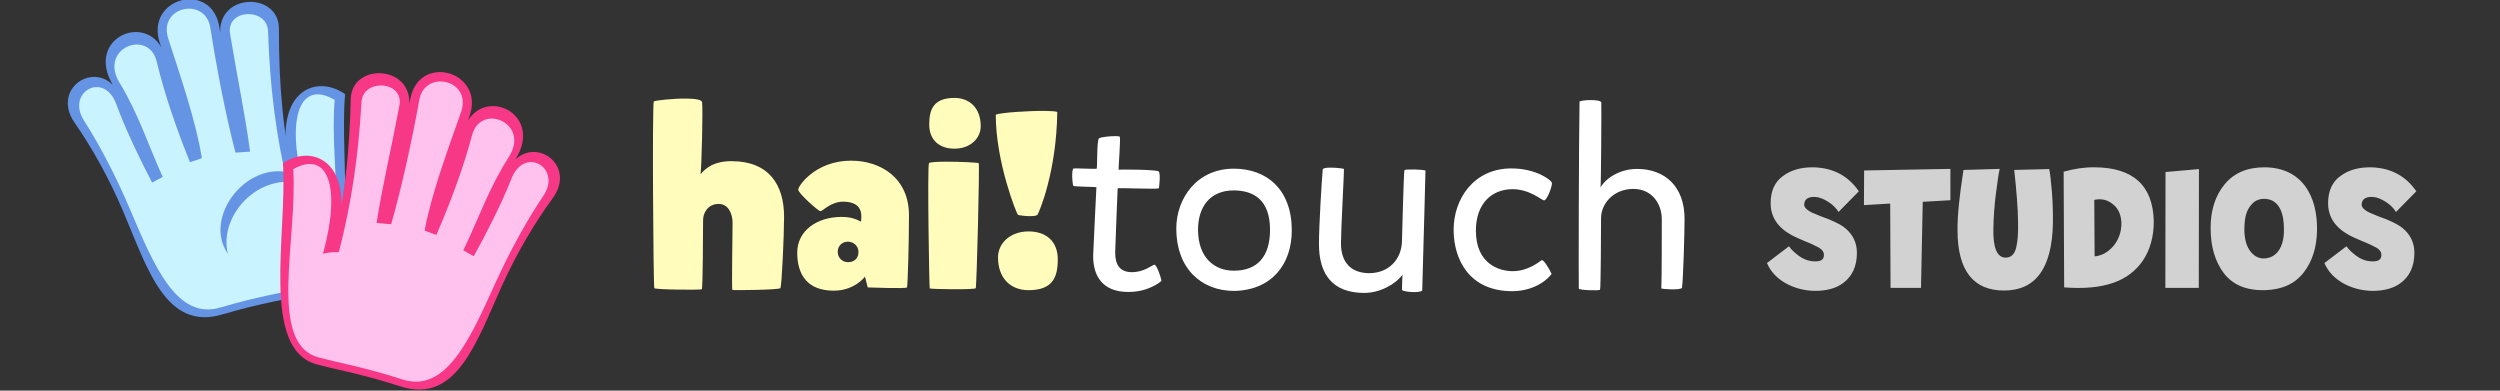 <?xml version="1.0" encoding="UTF-8" standalone="no"?>
<!-- Created with Inkscape (http://www.inkscape.org/) -->

<svg
   xmlns:dc="http://purl.org/dc/elements/1.1/"
   xmlns:cc="http://creativecommons.org/ns#"
   xmlns:rdf="http://www.w3.org/1999/02/22-rdf-syntax-ns#"
   xmlns:svg="http://www.w3.org/2000/svg"
   xmlns="http://www.w3.org/2000/svg"
   xmlns:sodipodi="http://sodipodi.sourceforge.net/DTD/sodipodi-0.dtd"
   xmlns:inkscape="http://www.inkscape.org/namespaces/inkscape"
   width="512"
   height="80"
   viewBox="0 0 512 80"
   version="1.1"
   id="svg8"
   inkscape:version="0.92.4 (5da689c313, 2019-01-14)"
   sodipodi:docname="haitouch_logo_wide.svg"
   inkscape:export-filename="D:\Documents\PuzzleGame\logo\hand1.png"
   inkscape:export-xdpi="405"
   inkscape:export-ydpi="405">
  <rect x="0" y="0" width="512" height="80" fill="#333333" stroke="none"/>
  <defs
     id="defs2" />
  <sodipodi:namedview
     id="base"
     pagecolor="#ffffff"
     bordercolor="#666666"
     borderopacity="1.0"
     inkscape:pageopacity="0.0"
     inkscape:pageshadow="2"
     inkscape:zoom="2.3016474"
     inkscape:cx="229.00936"
     inkscape:cy="44.443633"
     inkscape:document-units="px"
     inkscape:current-layer="layer1"
     showgrid="false"
     units="px"
     inkscape:pagecheckerboard="true"
     borderlayer="true"
     gridtolerance="10"
     inkscape:snap-smooth-nodes="true"
     inkscape:snap-text-baseline="true"
     inkscape:snap-page="true"
     showguides="true"
     inkscape:guide-bbox="true">
    <inkscape:grid
       type="xygrid"
       id="grid4131"
       empspacing="4" />
  </sodipodi:namedview>
  <g
     inkscape:label="レイヤー 1"
     inkscape:groupmode="layer"
     id="layer1"
     transform="translate(0,-746.5)">
    <path
       style="font-style:normal;font-variant:normal;font-weight:900;font-stretch:normal;font-size:51.2px;line-height:1.4;font-family:Mikado;-inkscape-font-specification:'Mikado Heavy';font-variant-ligatures:normal;font-variant-position:normal;font-variant-caps:normal;font-variant-numeric:normal;font-variant-alternates:normal;font-feature-settings:normal;text-indent:0;text-align:center;text-decoration:none;text-decoration-line:none;text-decoration-style:solid;text-decoration-color:#000000;letter-spacing:0px;word-spacing:0px;text-transform:none;writing-mode:lr-tb;direction:ltr;text-orientation:sideways;dominant-baseline:auto;baseline-shift:baseline;text-anchor:middle;white-space:normal;shape-padding:0;fill:#fffcbc;fill-opacity:1;fill-rule:nonzero;stroke:none;stroke-width:7.68;stroke-linecap:butt;stroke-linejoin:miter;stroke-miterlimit:4;stroke-dasharray:none;stroke-dashoffset:0;stroke-opacity:1;paint-order:stroke fill markers"
       d="m 195.475,766.555 c -4.25,0 -5.17,2.305 -5.17,5.428 0,3.226 2.098,4.965 5.17,4.965 3.174,0 5.377,-2.047 5.377,-4.607 0,-3.635 -2.203,-5.785 -5.377,-5.785 z m -54.811,0.133 c -2.812,-0.041 -6.536,0.392 -6.76,0.584 -0.358,0.307 -0.103,37.939 0.102,38.246 0.205,0.307 9.575,0.41 9.729,0.205 0.205,-0.154 0.256,-12.697 0.256,-14.131 0,-1.536 1.023,-3.328 3.174,-3.328 2.15,0 2.867,2.253 2.867,3.84 0,1.638 -0.204,13.671 -0.051,13.773 0.102,0.102 9.523,-9.7e-4 9.83,-0.359 0.307,-0.358 0.77,-11.059 0.77,-14.592 0,-6.656 -3.174,-11.418 -10.752,-11.418 -3.533,0 -5.172,1.28 -6.35,2.662 0.205,-1.587 0.511,-13.364 0.307,-14.746 -0.077,-0.518 -1.434,-0.712 -3.121,-0.736 z m 73.473,2.527 c -3.444,-0.046 -9.243,0.347 -10.203,0.77 0,9.83 4.301,20.276 4.506,20.48 0.205,0.205 3.687,0.563 4.045,0 0.358,-0.563 3.891,-8.806 4.045,-21.043 -0.358,-0.128 -1.245,-0.192 -2.393,-0.207 z m -39.857,10.191 c -7.219,0 -10.805,5.12 -10.805,5.939 0,0.717 4.096,4.402 4.557,4.402 0.461,0 2.1,-1.945 4.66,-1.945 4.454,0 3.686,3.379 3.635,4.096 -0.87,-0.461 -1.946,-0.973 -3.994,-0.973 -5.018,0 -9.062,2.817 -9.062,7.322 0,4.71 2.254,7.781 7.477,7.781 4.301,0 6.4,-2.867 6.4,-2.867 l 0.562,2.201 c 0,0 7.885,0.307 8.039,0 0.154,-0.307 0.408,-8.96 0.408,-14.797 0,-7.526 -5.682,-11.16 -11.877,-11.16 z m 19.301,0.209 c -1.755,0.009 -3.194,0.091 -3.328,0.303 -0.358,0.563 0.052,25.497 0.154,25.65 0.102,0.154 9.217,0.308 9.422,-0.051 0.205,-0.358 0.818,-25.395 0.613,-25.6 -0.128,-0.128 -3.936,-0.317 -6.861,-0.303 z m 17.061,14.279 c -3.686,0 -6.246,2.357 -6.246,5.326 0,4.25 2.56,6.707 6.246,6.707 4.966,0 5.99,-2.664 5.99,-6.299 0,-3.738 -2.406,-5.734 -5.99,-5.734 z m -36.977,2.1 c 1.178,0 2.15,0.922 2.15,2.1 0,1.178 -0.717,2.1 -2.15,2.1 -1.178,0 -2.1,-0.922 -2.1,-2.1 0,-1.178 0.82,-2.1 2.1,-2.1 z"
       id="path830"
       inkscape:connector-curvature="0" />
    <path
       style="font-style:normal;font-variant:normal;font-weight:normal;font-stretch:normal;font-size:51.2px;line-height:1.4;font-family:Mikado;-inkscape-font-specification:Mikado;font-variant-ligatures:normal;font-variant-position:normal;font-variant-caps:normal;font-variant-numeric:normal;font-variant-alternates:normal;font-feature-settings:normal;text-indent:0;text-align:center;text-decoration:none;text-decoration-line:none;text-decoration-style:solid;text-decoration-color:#000000;letter-spacing:0px;word-spacing:0px;text-transform:none;writing-mode:lr-tb;direction:ltr;text-orientation:sideways;dominant-baseline:auto;baseline-shift:baseline;text-anchor:middle;white-space:normal;shape-padding:0;fill:#ffffff;fill-opacity:1;fill-rule:nonzero;stroke:none;stroke-width:7.68;stroke-linecap:butt;stroke-linejoin:miter;stroke-miterlimit:4;stroke-dasharray:none;stroke-dashoffset:0;stroke-opacity:1;paint-order:stroke fill markers"
       d="m 325.738,766.996 c -1.069,0.006 -2.146,0.147 -2.248,0.326 -0.154,7.782 -0.204,38.092 -0.152,38.297 0.102,0.307 4.249,0.461 4.352,0.205 0.154,-0.154 0.205,-12.39 0.205,-14.643 0,-2.97 2.561,-5.99 6.605,-5.99 3.789,0 5.836,2.969 5.836,6.246 0,2.253 8.3e-4,12.595 -0.102,14.131 0.205,0.154 4.094,0.411 4.248,-0.152 0.256,-2.253 0.514,-11.01 0.514,-14.133 0,-6.554 -3.994,-10.188 -9.729,-10.188 -3.686,0 -6.502,2.048 -7.475,3.789 0.102,-0.614 0.204,-16.333 0.152,-17.408 -0.077,-0.358 -1.138,-0.487 -2.207,-0.48 z m -97.115,7.385 c -1.116,-0.031 -3.219,0.162 -3.564,0.469 -0.461,0.461 -0.307,6.093 -0.461,6.195 -0.154,0.102 -4.506,-0.104 -4.711,-0.053 -0.512,0.154 -0.256,3.43 -0.051,3.584 0.256,0.154 4.711,0.205 4.711,0.256 0,0.051 -0.564,11.163 -0.666,13.979 -0.051,4.352 2.047,7.423 7.014,7.475 4.403,0.102 6.965,-2.252 6.965,-2.252 -0.051,-0.614 -0.871,-3.072 -1.383,-3.328 -0.461,0 -2.151,1.586 -4.762,1.535 -2.509,-0.051 -3.328,-1.69 -3.328,-4.045 0.102,-3.738 0.512,-12.954 0.512,-13.107 0,-0.205 8.089,0.256 8.447,-0.051 0,0 0.41,-3.02 -0.051,-3.43 -0.512,-0.41 -8.089,-0.411 -8.191,-0.359 -0.102,0 0.461,-6.502 0.205,-6.758 -0.051,-0.064 -0.314,-0.099 -0.686,-0.109 z m 43.635,6.451 c -0.723,0.017 -1.306,0.116 -1.363,0.365 -0.205,2.355 -0.77,11.417 -0.77,15.309 0,6.144 2.765,9.984 9.268,9.984 3.226,0 6.452,-1.793 7.834,-3.738 -0.051,0.307 -0.052,2.101 -0.104,3.125 0.358,0.461 3.841,0.665 4.148,0.102 0.307,-10.496 0.666,-24.321 0.666,-24.525 -0.205,-0.256 -4.147,-0.358 -4.301,-0.102 -0.154,0.205 -0.462,12.902 -0.514,14.592 -0.102,3.635 -2.662,6.502 -6.758,6.502 -3.789,-0.051 -5.734,-2.305 -5.734,-6.145 0,-2.765 0.615,-13.72 0.615,-15.205 -0.192,-0.096 -1.784,-0.293 -2.988,-0.264 z m 37.273,0.16 c -7.782,0 -11.828,6.35 -11.828,12.545 0,6.195 3.278,12.596 11.982,12.596 3.686,0 6.654,-1.639 8.088,-3.533 -0.666,-1.434 -1.74,-3.021 -2.047,-2.816 -0.717,0.512 -2.919,2.252 -5.939,2.252 -2.611,0 -7.525,-1.381 -7.525,-8.293 0,-5.53 3.225,-8.5 7.525,-8.5 3.533,0 5.99,2.305 6.451,2.305 0.614,-0.051 1.741,-3.072 1.588,-3.635 -0.154,-0.512 -3.175,-2.92 -8.295,-2.92 z m -56.852,0.053 c -7.578,0 -11.775,6.092 -11.775,12.287 0,8.038 5.018,12.748 11.879,12.748 7.68,-0.154 11.775,-5.479 11.775,-12.391 0,-8.346 -5.069,-12.645 -11.879,-12.645 z m 0.104,4.453 c 3.891,0.051 7.32,1.843 7.32,8.09 0,5.325 -2.508,8.397 -7.475,8.346 -3.891,0 -7.27,-2.662 -7.27,-8.396 0,-4.557 2.355,-8.09 7.424,-8.039 z"
       id="path838"
       inkscape:connector-curvature="0" />
    <path
       style="font-style:normal;font-variant:normal;font-weight:normal;font-stretch:normal;font-size:35.84px;line-height:1.4;font-family:'Tobi Greek Cyrillic';-inkscape-font-specification:'Tobi Greek Cyrillic';font-variant-ligatures:normal;font-variant-position:normal;font-variant-caps:normal;font-variant-numeric:normal;font-variant-alternates:normal;font-feature-settings:normal;text-indent:0;text-align:center;text-decoration:none;text-decoration-line:none;text-decoration-style:solid;text-decoration-color:#000000;letter-spacing:0px;word-spacing:0px;text-transform:none;writing-mode:lr-tb;direction:ltr;text-orientation:sideways;dominant-baseline:auto;baseline-shift:baseline;text-anchor:middle;white-space:normal;shape-padding:0;fill:#ffffff;fill-opacity:0.778;fill-rule:nonzero;stroke:none;stroke-width:8.777;stroke-linecap:butt;stroke-linejoin:miter;stroke-miterlimit:4;stroke-dasharray:none;stroke-dashoffset:0;stroke-opacity:1;paint-order:stroke fill markers"
       d="m 371.445,780.766 c -2.545,-0.036 -4.624,0.539 -6.309,1.793 -1.684,1.219 -2.51,3.082 -2.51,5.555 0,2.796 1.435,4.982 4.338,6.559 0.538,0.287 1.397,0.682 2.58,1.184 1.219,0.466 2.186,0.932 2.902,1.326 0.824,0.466 1.184,1.038 1.076,1.719 -0.036,0.824 -0.753,1.219 -2.15,1.111 -1.111,-0.072 -2.116,-0.466 -3.012,-1.146 -0.896,-0.681 -1.576,-1.326 -1.971,-1.936 l -4.516,3.441 c 0.753,1.756 2.043,3.117 3.871,4.156 1.828,1.004 3.835,1.505 5.949,1.541 2.365,0 4.266,-0.502 5.699,-1.541 1.935,-1.398 2.902,-3.476 2.902,-6.271 0,-2.007 -0.789,-3.656 -2.33,-4.982 -0.645,-0.573 -1.792,-1.182 -3.404,-1.863 -0.466,-0.143 -2.51,-0.931 -3.441,-1.361 -1.183,-0.573 -1.719,-1.183 -1.611,-1.828 0.108,-0.968 0.824,-1.434 2.186,-1.398 0.86,0.036 1.757,0.395 2.725,1.004 0.968,0.609 1.647,1.327 2.113,2.08 l 4.158,-4.23 c -2.15,-3.154 -5.232,-4.803 -9.246,-4.91 z m 57.533,0 c -2.043,-0.036 -4.158,0.287 -6.344,0.896 l 0.107,23.689 c 4.05,0.323 7.384,2e-4 10.072,-0.932 5.053,-1.756 8.315,-6.163 8.279,-12.65 -0.179,-7.276 -4.23,-10.968 -12.115,-11.004 z m 34.939,0 c -3.584,-0.036 -6.344,1.112 -8.279,3.441 -1.935,2.33 -2.904,5.305 -2.904,8.996 0,3.835 0.932,6.917 2.76,9.318 1.864,2.365 4.661,3.512 8.424,3.404 3.441,-0.108 6.056,-1.29 7.848,-3.584 1.792,-2.294 2.724,-5.196 2.76,-8.744 0.108,-6.917 -3.045,-12.725 -10.607,-12.832 z m 21.697,0 c -2.545,-0.036 -4.624,0.539 -6.309,1.793 -1.684,1.219 -2.51,3.082 -2.51,5.555 0,2.796 1.435,4.982 4.338,6.559 0.538,0.287 1.397,0.682 2.58,1.184 1.219,0.466 2.186,0.932 2.902,1.326 0.824,0.466 1.184,1.038 1.076,1.719 -0.036,0.824 -0.753,1.219 -2.15,1.111 -1.111,-0.072 -2.114,-0.466 -3.01,-1.146 -0.896,-0.681 -1.578,-1.326 -1.973,-1.936 l -4.516,3.441 c 0.753,1.756 2.043,3.117 3.871,4.156 1.828,1.004 3.835,1.505 5.949,1.541 2.365,0 4.266,-0.502 5.699,-1.541 1.935,-1.398 2.902,-3.476 2.902,-6.271 0,-2.007 -0.789,-3.656 -2.33,-4.982 -0.645,-0.573 -1.792,-1.182 -3.404,-1.863 -0.466,-0.143 -2.51,-0.931 -3.441,-1.361 -1.183,-0.573 -1.719,-1.183 -1.611,-1.828 0.108,-0.968 0.824,-1.434 2.186,-1.398 0.86,0.036 1.757,0.395 2.725,1.004 0.968,0.609 1.647,1.327 2.113,2.08 l 4.158,-4.23 c -2.15,-3.154 -5.232,-4.803 -9.246,-4.91 z m -86.172,0.322 -17.67,0.324 -0.035,7.096 5.377,-0.322 0.07,17.275 h 6.236 l 0.359,-17.635 5.662,-0.322 z m 10.096,0 -7.42,0.217 c -0.824,5.268 -1.255,9.389 -1.219,12.436 0.036,8.172 3.225,12.258 9.533,12.258 6.487,0 9.821,-4.587 10,-13.727 0.036,-2.258 -0.036,-4.445 -0.215,-6.631 -0.179,-2.186 -0.358,-3.691 -0.537,-4.516 l -7.168,0.18 c 0.466,4.193 0.751,7.74 0.787,10.715 0.036,2.15 -0.035,3.621 -0.357,5.055 -0.287,1.434 -1.039,2.186 -2.186,2.186 -1.756,0 -2.617,-2.008 -2.51,-5.986 0.036,-2.115 0.179,-4.479 0.502,-7.023 0.323,-2.545 0.574,-4.266 0.789,-5.162 z m 40.807,0.037 -6.846,0.609 -0.035,23.727 h 6.846 z m 13.428,6.092 c 3.333,0.108 3.979,3.513 3.979,6.201 0.072,2.796 -0.931,5.914 -4.121,6.021 -1.971,0 -3.261,-1.721 -3.691,-3.441 -0.215,-0.896 -0.323,-1.792 -0.287,-2.76 0.036,-2.043 0.323,-3.727 1.613,-5.018 0.645,-0.681 1.468,-1.004 2.508,-1.004 z m -33.797,0.094 c 1.035,-0.002 1.968,0.356 2.801,1.055 1.111,0.896 1.686,2.258 1.686,4.014 -0.036,1.72 -0.573,3.225 -1.648,4.516 -1.075,1.254 -2.366,1.97 -3.836,2.113 l -0.072,-11.576 c 0.367,-0.081 0.725,-0.121 1.07,-0.121 z"
       id="path849"
       inkscape:connector-curvature="0" />
    <g
       style="display:inline;opacity:1"
       id="g948"
       transform="matrix(0.713,-0.191,0.191,0.713,-202.12,376.893)">
      <path
         id="path941"
         d="m 183.542,567.643 c 4.604,0.064 9.096,3.518 8.187,10.322 -0.048,0.356 -0.091,0.722 -0.137,1.081 2.601,-10.822 18.642,-6.547 16.039,3.132 -4.058,15.084 -6.509,28.527 -6.862,43.189 l -4.838,30.085 c -6.365,-0.154 -12.947,-0.975 -24.031,-0.689 -16.351,0.421 -16.759,-17.843 -19.143,-34.808 -1.379,-9.812 -3.845,-19.475 -6.631,-27.14 -3.719,-10.233 8.422,-15.007 12.928,-7.481 -0.009,-0.036 -0.017,-0.071 -0.027,-0.106 -3.778,-13.774 12.901,-16.85 15.737,-6.476 -0.025,-0.35 -0.058,-0.744 -0.081,-1.088 -0.46,-6.759 4.255,-10.084 8.859,-10.02 z"
         style="opacity:1;vector-effect:none;fill:#6594e5;fill-opacity:1;fill-rule:nonzero;stroke:none;stroke-width:6;stroke-linecap:butt;stroke-linejoin:miter;stroke-miterlimit:4;stroke-dasharray:none;stroke-dashoffset:0;stroke-opacity:1;paint-order:stroke fill markers"
         inkscape:connector-curvature="0" />
      <path
         sodipodi:nodetypes="cssccssccssccssssc"
         inkscape:connector-curvature="0"
         id="path928"
         d="m 198.769,625.318 c 0.353,-14.662 2.269,-28.152 5.764,-43.215 1.486,-6.403 -9.671,-9.041 -10.37,-2.007 -1.251,12.597 -1.741,22.677 -3.103,33.033 l -3.982,-0.795 c 0.066,-10.684 1.016,-23.94 2.234,-35.305 0.931,-8.687 -12.533,-9.516 -12.064,-0.071 0.512,10.318 1.527,23.981 0.422,34.451 l -3.458,0.227 c -1.196,-9.588 -1.945,-19.511 -1.707,-29.378 0.227,-9.423 -14.659,-7.774 -11.479,3.017 2.85,9.672 3.268,19.263 4.807,28.344 l -3.244,0.772 c -1.523,-6.835 -3.331,-16.214 -3.959,-23.525 -0.857,-9.985 -12.696,-6.92 -9.849,2.012 2.477,7.77 4.594,17.314 5.973,27.126 2.384,16.965 4.566,33.085 17.191,32.76 11.084,-0.286 17.667,0.536 24.032,0.69"
         style="opacity:1;vector-effect:none;fill:#c8f3ff;fill-opacity:1;fill-rule:nonzero;stroke:none;stroke-width:6;stroke-linecap:butt;stroke-linejoin:miter;stroke-miterlimit:4;stroke-dasharray:none;stroke-dashoffset:0;stroke-opacity:1;paint-order:stroke fill markers" />
      <path
         style="opacity:1;vector-effect:none;fill:#6594e5;fill-opacity:1;fill-rule:nonzero;stroke:none;stroke-width:6;stroke-linecap:butt;stroke-linejoin:miter;stroke-miterlimit:4;stroke-dasharray:none;stroke-dashoffset:0;stroke-opacity:1;paint-order:stroke fill markers"
         d="m 220.658,604.523 c -6.619,-7.847 -19.844,-5.86 -20.291,17.19 -11.156,-6.419 -26.67,5.789 -22.595,17.135 3.931,10.946 14.644,16.52 18.158,16.604 16.206,0.391 18.025,-32.533 24.728,-50.929 z"
         id="path930"
         inkscape:connector-curvature="0"
         sodipodi:nodetypes="ccssc" />
      <path
         sodipodi:nodetypes="ccssc"
         inkscape:connector-curvature="0"
         id="path926"
         d="m 217.454,605.324 c -7.609,-7.761 -14.179,0.536 -14.543,20.184 -11.156,-6.419 -24.88,2.584 -25.139,13.34 -0.259,10.755 7.341,14.343 18.206,14.605 14.706,0.355 14.773,-29.732 21.476,-48.129 z"
         style="opacity:1;vector-effect:none;fill:#c8f3ff;fill-opacity:1;fill-rule:nonzero;stroke:none;stroke-width:6;stroke-linecap:butt;stroke-linejoin:miter;stroke-miterlimit:4;stroke-dasharray:none;stroke-dashoffset:0;stroke-opacity:1;paint-order:stroke fill markers" />
    </g>
    <g
       style="display:inline;opacity:1"
       transform="matrix(0.713,0.191,-0.191,0.713,66.151,319.641)"
       id="g958">
      <path
         style="opacity:1;vector-effect:none;fill:#f63886;fill-opacity:1;fill-rule:nonzero;stroke:none;stroke-width:6;stroke-linecap:butt;stroke-linejoin:miter;stroke-miterlimit:4;stroke-dasharray:none;stroke-dashoffset:0;stroke-opacity:1;paint-order:stroke fill markers"
         d="m 190.613,106.709 c -4.604,-0.047 -9.179,3.297 -8.434,10.121 0.039,0.357 0.073,0.724 0.111,1.084 -2.339,-10.882 -18.479,-6.994 -16.109,2.744 2.454,10.085 4.196,19.432 5.102,28.869 -3.392,-12.735 -13.131,-13.091 -18.664,-6.844 6.257,18.553 7.281,51.51 23.492,51.51 6.367,0 12.967,-0.662 24.041,-0.109 16.336,0.815 17.184,-17.434 19.977,-34.336 1.615,-9.776 4.314,-19.377 7.283,-26.973 3.965,-10.141 -8.058,-15.206 -12.744,-7.791 0.011,-0.035 0.019,-0.07 0.029,-0.105 4.109,-13.679 -12.491,-17.156 -15.576,-6.854 0.033,-0.349 0.076,-0.742 0.107,-1.086 0.623,-6.746 -4.011,-10.184 -8.615,-10.23 z"
         transform="translate(-2,462.5)"
         id="path954"
         inkscape:connector-curvature="0" />
      <path
         style="opacity:1;vector-effect:none;fill:#ffc2ee;fill-opacity:1;fill-rule:nonzero;stroke:none;stroke-width:6;stroke-linecap:butt;stroke-linejoin:miter;stroke-miterlimit:4;stroke-dasharray:none;stroke-dashoffset:0;stroke-opacity:1;paint-order:stroke fill markers"
         d="m 190.641,109.26 c -3.193,0.036 -6.382,2.34 -6.021,6.693 0.944,11.391 1.573,24.665 1.381,35.348 L 182,152 c -1.112,-10.385 -1.358,-20.475 -2.305,-33.098 -0.529,-7.049 -11.747,-4.682 -10.416,1.756 3.026,14.633 4.598,27.77 4.701,41.871 -1.389,0.316 -2.774,0.825 -4.127,1.561 0.11,-19.651 -6.256,-28.104 -14.051,-20.529 6.257,18.553 5.598,48.633 20.309,48.633 6.367,0 12.967,-0.662 24.041,-0.109 12.613,0.63 15.184,-15.434 17.977,-32.336 1.615,-9.776 3.961,-19.264 6.625,-26.973 3.062,-8.861 -8.699,-12.211 -9.797,-2.25 -0.804,7.294 -2.838,16.625 -4.525,23.422 l -3.225,-0.85 c 1.757,-9.041 2.407,-18.618 5.49,-28.219 3.439,-10.712 -11.404,-12.72 -11.404,-3.295 0,9.87 -0.987,19.774 -2.414,29.33 l -3.451,-0.311 c -0.852,-10.494 0.491,-24.129 1.252,-34.432 0.348,-4.715 -2.846,-6.948 -6.039,-6.912 z"
         transform="translate(-2,462.5)"
         id="path956"
         inkscape:connector-curvature="0" />
    </g>
  </g>
  <g
     inkscape:groupmode="layer"
     id="layer2"
     inkscape:label="レイヤー 2"
     sodipodi:insensitive="true"
     style="display:none"
     transform="translate(0,-176)">
    <path
       style="opacity:1;vector-effect:none;fill:#000000;fill-opacity:1;fill-rule:nonzero;stroke:none;stroke-width:2;stroke-linecap:butt;stroke-linejoin:miter;stroke-miterlimit:4;stroke-dasharray:none;stroke-dashoffset:0;stroke-opacity:1;paint-order:stroke fill markers"
       d="M 128,-128 A 256,256 0 0 0 -128,128 256,256 0 0 0 128,384 256,256 0 0 0 384,128 256,256 0 0 0 128,-128 Z M 128,0 A 128,128 0 0 1 256,128 128,128 0 0 1 128,256 128,128 0 0 1 0,128 128,128 0 0 1 128,0 Z"
       id="circle5813"
       inkscape:connector-curvature="0" />
  </g>
</svg>
